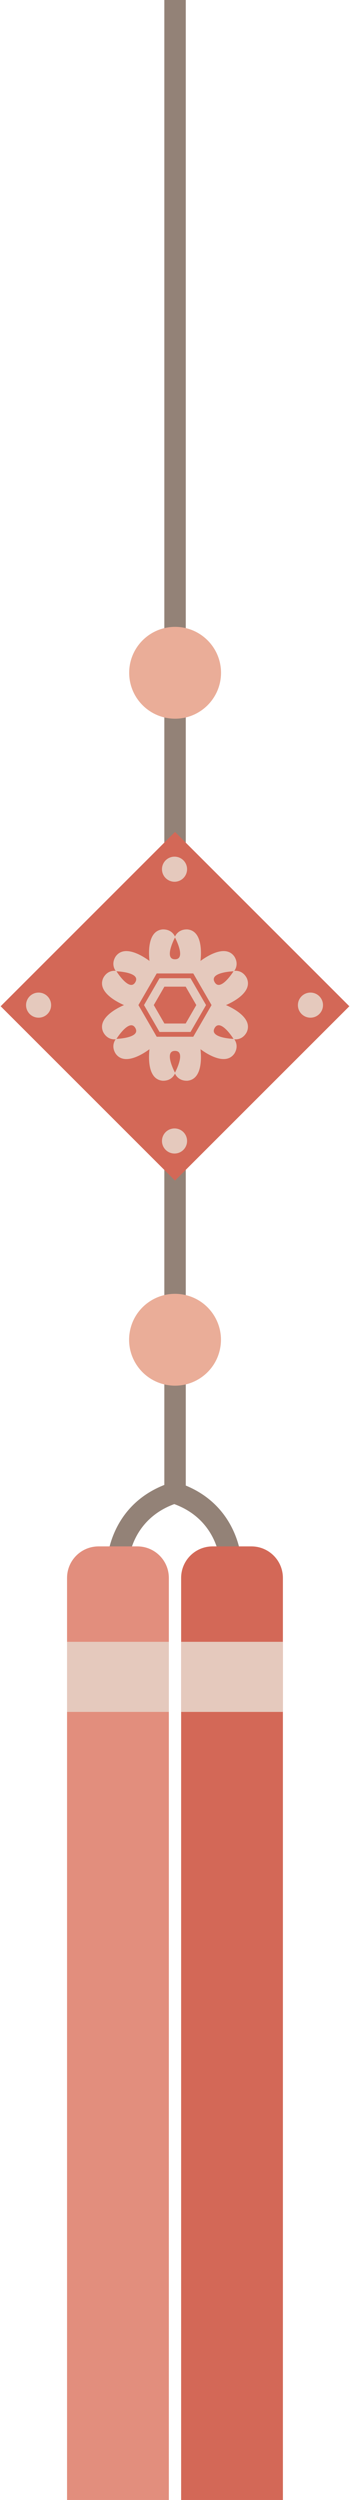 <svg width="14" height="100" viewBox="0 0 14 100" fill="none" xmlns="http://www.w3.org/2000/svg">
<path d="M7.431 0H6.573V39.575H7.431V0Z" fill="#938277"/>
<path d="M7.431 45.68H6.573V59.708H7.431V45.68Z" fill="#938277"/>
<path d="M8.813 53.894C8.981 52.893 8.305 51.946 7.305 51.778C6.304 51.61 5.357 52.285 5.189 53.286C5.021 54.286 5.696 55.234 6.697 55.401C7.698 55.569 8.645 54.894 8.813 53.894Z" fill="#EAAD98"/>
<path d="M7.004 28.748C8.018 28.748 8.841 27.926 8.841 26.911C8.841 25.897 8.018 25.074 7.004 25.074C5.989 25.074 5.167 25.897 5.167 26.911C5.167 27.926 5.989 28.748 7.004 28.748Z" fill="#EAAD98"/>
<path d="M7 33.276L0.026 40.25L7 47.224L13.974 40.25L7 33.276Z" fill="#D36857"/>
<path d="M6.479 34.768C6.479 34.49 6.704 34.266 6.981 34.266C7.258 34.266 7.483 34.49 7.483 34.768C7.483 35.045 7.258 35.27 6.981 35.27C6.704 35.27 6.479 35.045 6.479 34.768Z" fill="#E5C9BD"/>
<path d="M6.479 45.639C6.479 45.361 6.704 45.137 6.981 45.137C7.258 45.137 7.483 45.361 7.483 45.639C7.483 45.916 7.258 46.141 6.981 46.141C6.704 46.141 6.479 45.916 6.479 45.639Z" fill="#E5C9BD"/>
<path d="M12.418 39.703C12.696 39.703 12.92 39.928 12.92 40.205C12.92 40.482 12.696 40.707 12.418 40.707C12.141 40.707 11.916 40.482 11.916 40.205C11.916 39.928 12.141 39.703 12.418 39.703Z" fill="#E5C9BD"/>
<path d="M1.543 39.703C1.821 39.703 2.045 39.928 2.045 40.205C2.045 40.482 1.821 40.707 1.543 40.707C1.266 40.707 1.042 40.482 1.042 40.205C1.042 39.928 1.266 39.703 1.543 39.703Z" fill="#E5C9BD"/>
<path d="M6.381 39.129L5.76 40.203L6.381 41.278H7.621L8.242 40.203L7.621 39.129H6.381ZM7.427 40.94H6.576L6.151 40.203L6.576 39.466H7.427L7.852 40.203L7.427 40.94Z" fill="#E5C9BD"/>
<path d="M9.039 40.203C9.348 40.068 10.12 39.666 9.869 39.119C9.689 38.778 9.371 38.834 9.371 38.834C9.371 38.834 9.579 38.587 9.374 38.26C9.025 37.768 8.292 38.237 8.02 38.437C8.057 38.102 8.095 37.232 7.495 37.176C7.11 37.163 6.999 37.465 6.999 37.465C6.999 37.465 6.89 37.163 6.503 37.176C5.904 37.232 5.942 38.102 5.979 38.437C5.708 38.237 4.974 37.769 4.625 38.26C4.42 38.587 4.628 38.834 4.628 38.834C4.628 38.834 4.31 38.778 4.13 39.119C3.879 39.666 4.651 40.068 4.96 40.203C4.651 40.337 3.879 40.74 4.13 41.286C4.31 41.627 4.628 41.571 4.628 41.571C4.628 41.571 4.42 41.818 4.625 42.145C4.974 42.637 5.707 42.169 5.979 41.968C5.942 42.303 5.904 43.173 6.503 43.229C6.889 43.243 6.999 42.94 6.999 42.94C6.999 42.94 7.109 43.243 7.495 43.229C8.095 43.173 8.057 42.303 8.02 41.968C8.291 42.169 9.025 42.636 9.374 42.145C9.579 41.818 9.371 41.571 9.371 41.571C9.371 41.571 9.689 41.627 9.869 41.286C10.12 40.739 9.348 40.337 9.039 40.203ZM9.341 38.851C9.341 38.851 8.819 39.689 8.586 39.287C8.353 38.885 9.341 38.851 9.341 38.851ZM6.999 37.499C6.999 37.499 7.464 38.371 6.999 38.371C6.535 38.371 6.999 37.499 6.999 37.499ZM4.658 41.555C4.658 41.555 5.18 40.718 5.413 41.119C5.645 41.522 4.658 41.555 4.658 41.555ZM5.413 39.287C5.18 39.69 4.658 38.851 4.658 38.851C4.658 38.851 5.645 38.885 5.413 39.287ZM6.999 42.906C6.999 42.906 6.535 42.035 6.999 42.035C7.464 42.035 6.999 42.906 6.999 42.906ZM7.731 41.469H6.268L5.537 40.203L6.268 38.938H7.731L8.462 40.203L7.731 41.469ZM8.586 41.119C8.819 40.717 9.341 41.555 9.341 41.555C9.341 41.555 8.354 41.522 8.586 41.119Z" fill="#E5C9BD"/>
<path d="M5.141 62.489L4.284 62.45C4.288 62.354 4.414 60.083 6.84 59.301L6.971 59.258L7.102 59.301C9.528 60.082 9.654 62.353 9.659 62.45L8.801 62.489C8.798 62.419 8.692 60.795 6.971 60.163C5.251 60.795 5.144 62.419 5.141 62.489Z" fill="#938277"/>
<path d="M5.493 61.855H3.942C3.246 61.855 2.682 62.419 2.682 63.115V99.999H6.754V63.115C6.754 62.419 6.19 61.855 5.494 61.855H5.493Z" fill="#E28E7D"/>
<path d="M6.754 65.672H2.682V68.476H6.754V65.672Z" fill="#E5C9BD"/>
<path d="M10.056 61.855H8.504C7.808 61.855 7.245 62.419 7.245 63.115V99.999H11.316V63.115C11.316 62.419 10.752 61.855 10.056 61.855H10.056Z" fill="#D36857"/>
<path d="M11.316 65.672H7.245V68.476H11.316V65.672Z" fill="#E5C9BD"/>
</svg>
